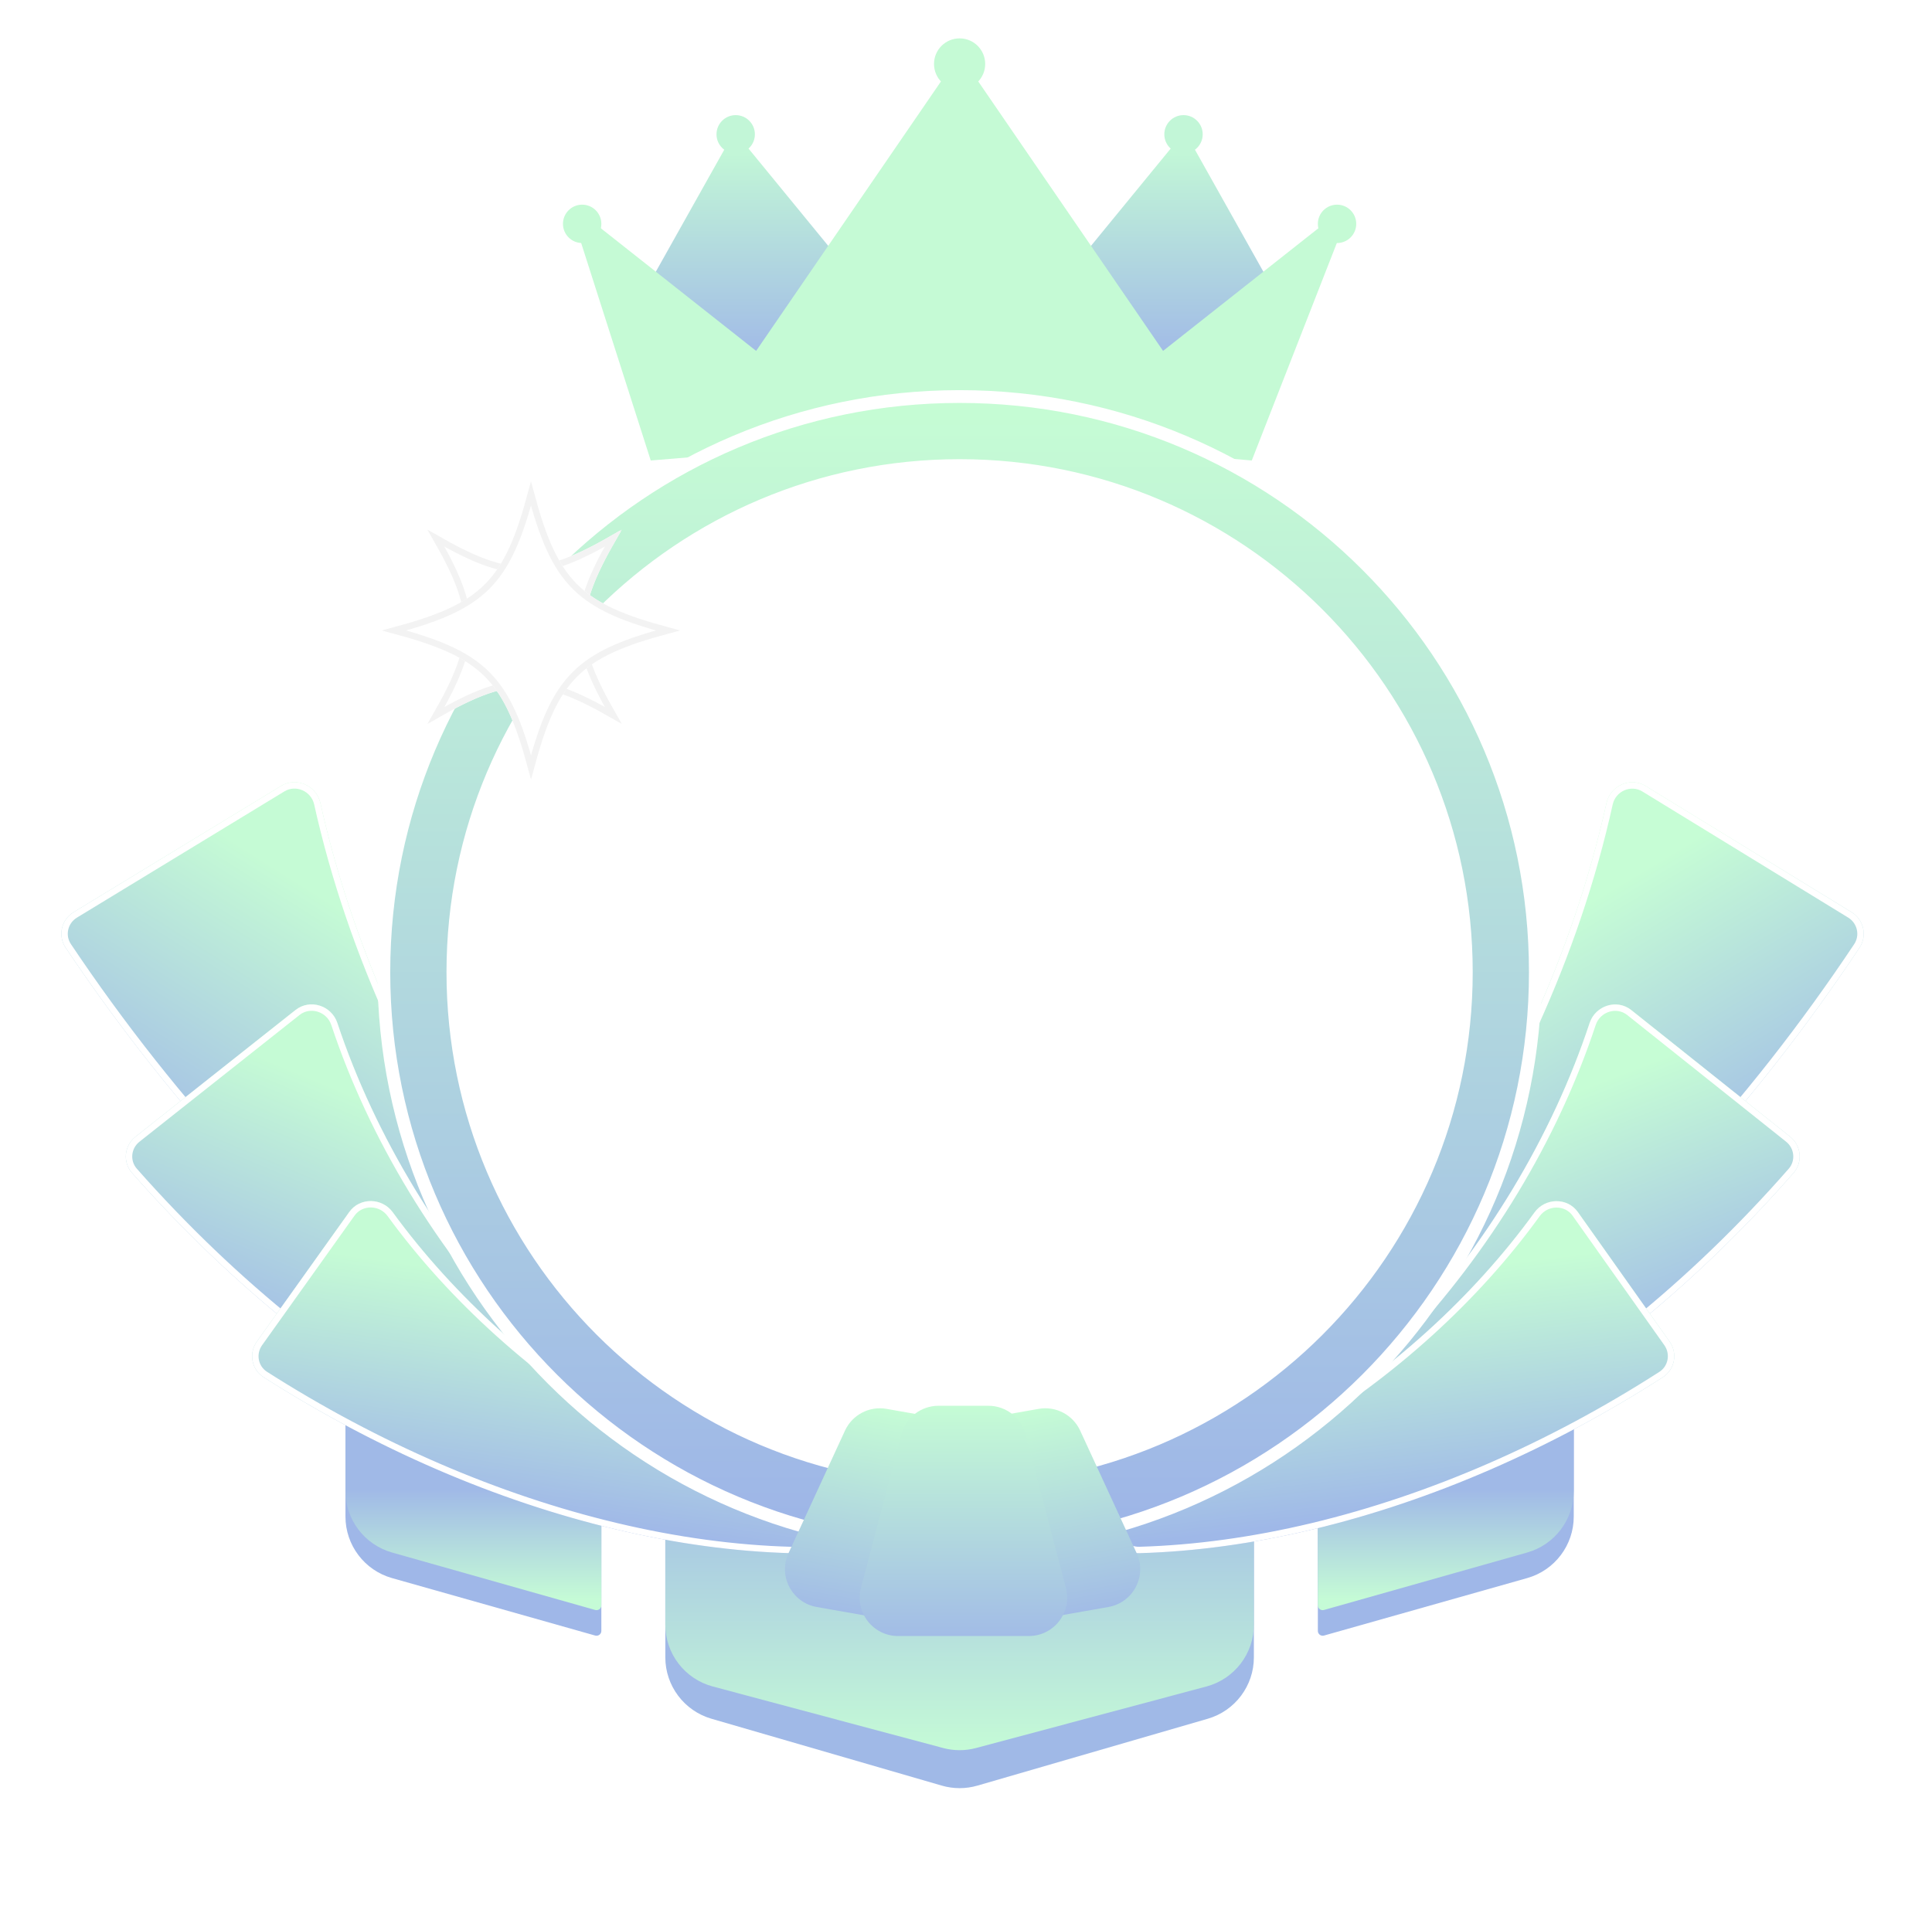 <svg width="151" height="149" viewBox="0 0 151 149" fill="none" xmlns="http://www.w3.org/2000/svg">
<g filter="url(#filter0_d_241_157)">
<path d="M103 126.5C103 126.751 103.24 126.932 103.481 126.864L119.361 122.371C121.514 121.762 123 119.797 123 117.56V106.392C123 106.176 122.825 106 122.608 106H108C105.239 106 103 108.239 103 111V126.5Z" fill="#9FB7E8"/>
</g>
<g filter="url(#filter1_d_241_157)">
<path d="M76.395 138.595C75.484 138.86 74.517 138.86 73.606 138.595L55.606 133.368C53.47 132.747 52 130.79 52 128.566V115C52 114.448 52.448 114 53 114H97.168C97.627 114 98 114.373 98 114.833V128.566C98 130.79 96.531 132.747 94.395 133.368L76.395 138.595Z" fill="#A0B9E7"/>
</g>
<path d="M76.291 136.655C75.445 136.881 74.555 136.881 73.71 136.655L55.71 131.846C53.522 131.262 52 129.28 52 127.015V115C52 114.448 52.448 114 53 114H97.168C97.627 114 98 114.373 98 114.833V127.015C98 129.28 96.478 131.262 94.291 131.846L76.291 136.655Z" fill="url(#paint0_linear_241_157)"/>
<path d="M103 125.5C103 125.751 103.24 125.932 103.481 125.864L119.361 121.371C121.514 120.762 123 118.797 123 116.56V105.392C123 105.176 122.825 105 122.608 105H108C105.239 105 103 107.239 103 110V125.5Z" fill="url(#paint1_linear_241_157)"/>
<g filter="url(#filter2_d_241_157)">
<path d="M47 126.5C47 126.751 46.761 126.932 46.519 126.864L30.639 122.371C28.486 121.762 27 119.797 27 117.56V106.392C27 106.176 27.176 106 27.392 106L42 106C44.762 106 47 108.239 47 111V126.5Z" fill="#9FB7E8"/>
</g>
<path d="M47 125.5C47 125.751 46.761 125.932 46.519 125.864L30.639 121.371C28.486 120.762 27 118.797 27 116.56V105.392C27 105.176 27.176 105 27.392 105L42 105C44.762 105 47 107.239 47 110V125.5Z" fill="url(#paint2_linear_241_157)"/>
<g filter="url(#filter3_d_241_157)">
<path d="M144.71 69.308C145.668 69.895 145.956 71.156 145.333 72.091C137.011 84.59 126.953 95.501 116.057 103.835C109.051 109.194 101.846 113.375 94.713 116.25C92.573 117.113 91.284 114.102 93.098 112.674C99.26 107.824 105.057 101.717 110.094 94.706C117.593 84.267 122.992 72.4 125.556 60.788C125.859 59.414 127.425 58.715 128.624 59.45L144.71 69.308Z" fill="url(#paint3_linear_241_157)"/>
<path d="M144.58 69.522C145.418 70.036 145.668 71.138 145.125 71.953C136.817 84.431 126.777 95.321 115.905 103.637C108.914 108.984 101.729 113.153 94.62 116.018C94.144 116.21 93.734 116.181 93.408 116.03C93.078 115.876 92.812 115.585 92.652 115.22C92.329 114.488 92.446 113.505 93.253 112.871C99.434 108.005 105.248 101.881 110.297 94.852C117.814 84.388 123.228 72.489 125.8 60.841C126.068 59.629 127.447 59.022 128.494 59.663L144.58 69.522Z" stroke="white" stroke-width="0.5"/>
</g>
<g filter="url(#filter4_d_241_157)">
<path d="M139.908 86.863C140.788 87.564 140.917 88.855 140.176 89.701C132.43 98.55 123.359 105.884 113.753 111.05C108.201 114.036 102.575 116.241 97.04 117.622C94.804 118.179 93.969 114.919 95.932 113.713C100.669 110.802 105.198 107.097 109.282 102.751C116.098 95.498 121.308 86.847 124.239 77.978C124.691 76.613 126.37 76.067 127.494 76.963L139.908 86.863Z" fill="url(#paint4_linear_241_157)"/>
<path d="M139.752 87.058C140.523 87.673 140.633 88.8 139.988 89.536C132.26 98.365 123.212 105.679 113.634 110.83C108.099 113.807 102.493 116.004 96.98 117.379C96.485 117.503 96.087 117.412 95.788 117.209C95.484 117.002 95.261 116.665 95.153 116.263C94.934 115.457 95.19 114.462 96.063 113.926C100.82 111.003 105.366 107.284 109.464 102.922C116.303 95.644 121.533 86.962 124.477 78.057C124.877 76.847 126.358 76.377 127.338 77.159L139.752 87.058Z" stroke="white" stroke-width="0.5"/>
</g>
<g filter="url(#filter5_d_241_157)">
<path d="M130.487 102.874C131.137 103.791 130.904 105.064 129.959 105.672C121.259 111.26 111.885 115.342 102.643 117.556C97.982 118.672 93.43 119.295 89.085 119.423C86.78 119.491 86.731 116.187 88.918 115.457C93.043 114.08 97.177 112.173 101.158 109.785C108.628 105.304 115.166 99.37 119.933 92.783C120.765 91.635 122.499 91.597 123.319 92.754L130.487 102.874Z" fill="url(#paint5_linear_241_157)"/>
<path d="M130.283 103.018C130.852 103.822 130.646 104.933 129.824 105.461C121.146 111.036 111.797 115.106 102.585 117.313C97.939 118.425 93.404 119.046 89.078 119.173C88.566 119.188 88.202 119.018 87.961 118.763C87.715 118.503 87.579 118.136 87.567 117.732C87.543 116.919 88.021 116.02 88.998 115.694C93.141 114.312 97.29 112.396 101.286 109.999C108.784 105.502 115.348 99.546 120.136 92.93C120.873 91.912 122.4 91.89 123.115 92.899L130.283 103.018Z" stroke="white" stroke-width="0.5"/>
</g>
<g filter="url(#filter6_d_241_157)">
<path d="M5.749 69.314C4.79 69.898 4.503 71.155 5.128 72.088C13.509 84.588 23.637 95.5 34.608 103.835C41.678 109.206 48.95 113.394 56.147 116.27C58.297 117.128 59.58 114.123 57.757 112.699C51.541 107.845 45.692 101.729 40.612 94.706C33.061 84.266 27.625 72.397 25.043 60.784C24.738 59.413 23.167 58.712 21.964 59.444L5.749 69.314Z" fill="url(#paint6_linear_241_157)"/>
<path d="M5.88 69.526C5.04 70.038 4.792 71.137 5.337 71.95C13.703 84.43 23.812 95.321 34.76 103.637C41.815 108.997 49.066 113.172 56.24 116.038C56.718 116.229 57.129 116.2 57.455 116.048C57.786 115.894 58.052 115.604 58.212 115.24C58.534 114.509 58.413 113.528 57.603 112.895C51.367 108.025 45.502 101.892 40.409 94.851C32.839 84.386 27.388 72.486 24.799 60.837C24.529 59.627 23.145 59.018 22.096 59.657L5.88 69.526Z" stroke="white" stroke-width="0.5"/>
</g>
<g filter="url(#filter7_d_241_157)">
<path d="M10.586 86.868C9.704 87.567 9.575 88.853 10.319 89.697C18.12 98.548 27.255 105.883 36.928 111.05C42.534 114.044 48.214 116.254 53.802 117.633C56.047 118.187 56.88 114.936 54.907 113.735C50.124 110.82 45.552 107.108 41.429 102.751C34.565 95.496 29.318 86.843 26.367 77.972C25.914 76.61 24.228 76.064 23.101 76.957L10.586 86.868Z" fill="url(#paint7_linear_241_157)"/>
<path d="M10.743 87.063C9.97 87.675 9.86 88.798 10.508 89.533C18.29 98.364 27.402 105.679 37.047 110.831C42.635 113.816 48.297 116.017 53.862 117.391C54.359 117.514 54.758 117.424 55.058 117.221C55.362 117.014 55.585 116.677 55.694 116.277C55.912 115.473 55.653 114.481 54.777 113.947C49.974 111.021 45.384 107.294 41.247 102.921C34.359 95.641 29.092 86.957 26.129 78.05C25.728 76.843 24.24 76.373 23.257 77.152L10.743 87.063Z" stroke="white" stroke-width="0.5"/>
</g>
<g filter="url(#filter8_d_241_157)">
<path d="M20.076 102.877C19.424 103.792 19.655 105.062 20.602 105.667C29.364 111.258 38.806 115.342 48.114 117.556C52.824 118.676 57.422 119.299 61.811 119.424C64.123 119.49 64.178 116.199 61.984 115.474C57.814 114.096 53.635 112.182 49.61 109.785C42.084 105.301 35.496 99.363 30.696 92.771C29.863 91.627 28.125 91.593 27.302 92.747L20.076 102.877Z" fill="url(#paint8_linear_241_157)"/>
<path d="M20.28 103.021C19.709 103.823 19.914 104.931 20.738 105.457C29.478 111.034 38.895 115.106 48.173 117.313C52.867 118.43 57.449 119.051 61.819 119.175C62.332 119.19 62.698 119.02 62.94 118.765C63.187 118.507 63.324 118.141 63.337 117.738C63.362 116.929 62.884 116.034 61.905 115.71C57.716 114.327 53.52 112.405 49.481 109.998C41.927 105.499 35.314 99.538 30.493 92.917C29.754 91.904 28.224 91.884 27.506 92.89L20.28 103.021Z" stroke="white" stroke-width="0.5"/>
</g>
<path d="M58 11C57.779 11.052 57.874 11.111 57.631 11.111C57.447 11.111 57.174 11.03 57 11L51 21.7L58.871 28L64.775 19.271L58 11ZM93 11C92.826 11.03 92.555 11.111 92.372 11.111C92.129 11.111 92.221 11.052 92 11L85.228 19.271L91.131 28L99 21.7L93 11Z" fill="url(#paint9_linear_241_157)"/>
<path d="M103.853 17.203L90.903 27.432L76.206 6C75.827 6.106 75.426 6.174 75 6.174C74.574 6.174 74.173 6.106 73.794 6L59.097 27.432L46.147 17.203C45.826 17.44 45.43 17.604 45 17.677L50.86 36L75 34L97.835 36L105 17.677C104.57 17.604 104.174 17.44 103.853 17.203Z" fill="#C5FAD5"/>
<g filter="url(#filter9_d_241_157)">
<mask id="path-21-outside-1_241_157" maskUnits="userSpaceOnUse" x="29" y="29" width="92" height="92" fill="black">
<rect fill="white" x="29" y="29" width="92" height="92"/>
<path d="M120 75C120 99.853 99.853 120 75 120C50.147 120 30 99.853 30 75C30 50.147 50.147 30 75 30C99.853 30 120 50.147 120 75ZM35.397 75C35.397 96.872 53.128 114.603 75 114.603C96.872 114.603 114.603 96.872 114.603 75C114.603 53.128 96.872 35.397 75 35.397C53.128 35.397 35.397 53.128 35.397 75Z"/>
</mask>
<path d="M120 75C120 99.853 99.853 120 75 120C50.147 120 30 99.853 30 75C30 50.147 50.147 30 75 30C99.853 30 120 50.147 120 75ZM35.397 75C35.397 96.872 53.128 114.603 75 114.603C96.872 114.603 114.603 96.872 114.603 75C114.603 53.128 96.872 35.397 75 35.397C53.128 35.397 35.397 53.128 35.397 75Z" fill="url(#paint10_linear_241_157)"/>
<path d="M120 75C120 99.853 99.853 120 75 120C50.147 120 30 99.853 30 75C30 50.147 50.147 30 75 30C99.853 30 120 50.147 120 75ZM35.397 75C35.397 96.872 53.128 114.603 75 114.603C96.872 114.603 114.603 96.872 114.603 75C114.603 53.128 96.872 35.397 75 35.397C53.128 35.397 35.397 53.128 35.397 75Z" stroke="white" mask="url(#path-21-outside-1_241_157)"/>
</g>
<g filter="url(#filter10_d_241_157)">
<path d="M75.707 112.377C75.82 111.019 76.834 109.908 78.176 109.671L81.178 109.142C82.52 108.905 83.853 109.603 84.423 110.841L88.838 120.419C89.661 122.206 88.572 124.288 86.634 124.63L78.346 126.091C76.408 126.433 74.672 124.849 74.835 122.889L75.707 112.377Z" fill="url(#paint11_linear_241_157)"/>
</g>
<g filter="url(#filter11_d_241_157)">
<path d="M66.043 110.841C66.614 109.603 67.947 108.905 69.289 109.142L72.291 109.671C73.633 109.908 74.647 111.019 74.76 112.378L75.632 122.889C75.795 124.849 74.058 126.433 72.121 126.091L63.832 124.63C61.895 124.288 60.805 122.206 61.629 120.42L66.043 110.841Z" fill="url(#paint12_linear_241_157)"/>
</g>
<g filter="url(#filter12_d_241_157)">
<path d="M70.448 111.137C70.795 109.819 71.987 108.9 73.35 108.9H77.251C78.613 108.9 79.805 109.819 80.152 111.137L83.31 123.137C83.81 125.039 82.376 126.9 80.408 126.9H70.192C68.225 126.9 66.79 125.039 67.29 123.137L70.448 111.137Z" fill="url(#paint13_linear_241_157)"/>
</g>
<g filter="url(#filter13_d_241_157)">
<path d="M48.511 39.566C44.77 45.902 44.77 48.096 48.512 54.433C48.518 54.444 48.519 54.456 48.518 54.467C48.516 54.479 48.51 54.49 48.502 54.498C48.494 54.506 48.483 54.512 48.471 54.514C48.46 54.516 48.448 54.514 48.437 54.508C42.096 50.77 39.902 50.77 33.566 54.511C33.555 54.517 33.543 54.519 33.532 54.517C33.52 54.515 33.509 54.509 33.501 54.501C33.493 54.493 33.487 54.482 33.485 54.47C33.483 54.459 33.485 54.447 33.491 54.436C37.23 48.098 37.23 45.904 33.49 39.565C33.484 39.554 33.483 39.542 33.484 39.531C33.486 39.519 33.492 39.508 33.5 39.5C33.508 39.492 33.519 39.486 33.531 39.484C33.542 39.483 33.554 39.484 33.565 39.49C39.903 43.23 42.098 43.23 48.436 39.491C48.447 39.485 48.459 39.483 48.47 39.485C48.482 39.487 48.493 39.493 48.501 39.501C48.509 39.509 48.515 39.52 48.517 39.532C48.518 39.543 48.517 39.555 48.511 39.566Z" fill="white"/>
<path d="M45.456 46.999C45.456 49.054 46.297 51.09 47.924 53.92C45.092 52.295 43.055 51.455 41 51.455C38.944 51.456 36.908 52.296 34.079 53.923C35.705 51.093 36.545 49.056 36.545 47.001C36.545 44.945 35.704 42.909 34.078 40.078C36.909 41.704 38.945 42.545 41.001 42.545C43.056 42.545 45.092 41.705 47.922 40.079C46.296 42.908 45.455 44.944 45.456 46.999Z" stroke="#F3F3F3" stroke-width="0.5"/>
</g>
<g filter="url(#filter14_d_241_157)">
<path d="M52.958 47.346C45.232 49.336 43.55 51.018 41.56 58.745C41.557 58.758 41.549 58.768 41.538 58.776C41.528 58.783 41.516 58.787 41.503 58.787C41.49 58.787 41.478 58.783 41.468 58.776C41.457 58.768 41.45 58.758 41.446 58.745C39.45 51.018 37.768 49.336 30.042 47.346C30.029 47.342 30.019 47.334 30.012 47.324C30.004 47.314 30 47.301 30 47.289C30 47.276 30.004 47.263 30.012 47.253C30.019 47.243 30.029 47.235 30.042 47.231C37.768 45.239 39.45 43.556 41.443 35.829C41.447 35.817 41.454 35.806 41.465 35.799C41.475 35.791 41.487 35.787 41.5 35.787C41.513 35.787 41.525 35.791 41.535 35.799C41.546 35.806 41.553 35.817 41.557 35.829C43.55 43.556 45.232 45.239 52.958 47.231C52.971 47.235 52.981 47.243 52.989 47.253C52.996 47.263 53 47.276 53 47.289C53 47.301 52.996 47.314 52.989 47.324C52.981 47.334 52.971 47.342 52.958 47.346Z" fill="white"/>
<path d="M44.931 43.857C46.514 45.441 48.736 46.358 52.194 47.288C48.736 48.217 46.514 49.134 44.931 50.718C43.348 52.301 42.431 54.522 41.503 57.982C40.571 54.522 39.653 52.301 38.069 50.717C36.486 49.134 34.264 48.217 30.806 47.288C34.264 46.358 36.486 45.441 38.069 43.857C39.652 42.274 40.57 40.052 41.5 36.593C42.43 40.052 43.348 42.274 44.931 43.857Z" stroke="#F3F3F3" stroke-width="0.5"/>
</g>
<path d="M104.5 19C105.328 19 106 18.328 106 17.5C106 16.672 105.328 16 104.5 16C103.672 16 103 16.672 103 17.5C103 18.328 103.672 19 104.5 19Z" fill="#C5FAD5"/>
<path d="M45.5 19C46.328 19 47 18.328 47 17.5C47 16.672 46.328 16 45.5 16C44.672 16 44 16.672 44 17.5C44 18.328 44.672 19 45.5 19Z" fill="#C5FAD5"/>
<path d="M75 7C76.105 7 77 6.105 77 5C77 3.895 76.105 3 75 3C73.895 3 73 3.895 73 5C73 6.105 73.895 7 75 7Z" fill="#C5FAD5"/>
<path d="M92.5 12C93.328 12 94 11.328 94 10.5C94 9.672 93.328 9 92.5 9C91.672 9 91 9.672 91 10.5C91 11.328 91.672 12 92.5 12Z" fill="#C2F6D7"/>
<path d="M57.5 12C58.328 12 59 11.328 59 10.5C59 9.672 58.328 9 57.5 9C56.672 9 56 9.672 56 10.5C56 11.328 56.672 12 57.5 12Z" fill="#C2F6D7"/>
<defs>
<filter id="filter0_d_241_157" x="102" y="106" width="22" height="22.878" filterUnits="userSpaceOnUse" color-interpolation-filters="sRGB">
<feFlood flood-opacity="0" result="BackgroundImageFix"/>
<feColorMatrix in="SourceAlpha" type="matrix" values="0 0 0 0 0 0 0 0 0 0 0 0 0 0 0 0 0 0 127 0" result="hardAlpha"/>
<feOffset dy="1"/>
<feGaussianBlur stdDeviation="0.5"/>
<feComposite in2="hardAlpha" operator="out"/>
<feColorMatrix type="matrix" values="0 0 0 0 0 0 0 0 0 0 0 0 0 0 0 0 0 0 0.25 0"/>
<feBlend mode="normal" in2="BackgroundImageFix" result="effect1_dropShadow_241_157"/>
<feBlend mode="normal" in="SourceGraphic" in2="effect1_dropShadow_241_157" result="shape"/>
</filter>
<filter id="filter1_d_241_157" x="51" y="114" width="48" height="26.794" filterUnits="userSpaceOnUse" color-interpolation-filters="sRGB">
<feFlood flood-opacity="0" result="BackgroundImageFix"/>
<feColorMatrix in="SourceAlpha" type="matrix" values="0 0 0 0 0 0 0 0 0 0 0 0 0 0 0 0 0 0 127 0" result="hardAlpha"/>
<feOffset dy="1"/>
<feGaussianBlur stdDeviation="0.5"/>
<feComposite in2="hardAlpha" operator="out"/>
<feColorMatrix type="matrix" values="0 0 0 0 0 0 0 0 0 0 0 0 0 0 0 0 0 0 0.25 0"/>
<feBlend mode="normal" in2="BackgroundImageFix" result="effect1_dropShadow_241_157"/>
<feBlend mode="normal" in="SourceGraphic" in2="effect1_dropShadow_241_157" result="shape"/>
</filter>
<filter id="filter2_d_241_157" x="26" y="106" width="22" height="22.878" filterUnits="userSpaceOnUse" color-interpolation-filters="sRGB">
<feFlood flood-opacity="0" result="BackgroundImageFix"/>
<feColorMatrix in="SourceAlpha" type="matrix" values="0 0 0 0 0 0 0 0 0 0 0 0 0 0 0 0 0 0 127 0" result="hardAlpha"/>
<feOffset dy="1"/>
<feGaussianBlur stdDeviation="0.5"/>
<feComposite in2="hardAlpha" operator="out"/>
<feColorMatrix type="matrix" values="0 0 0 0 0 0 0 0 0 0 0 0 0 0 0 0 0 0 0.25 0"/>
<feBlend mode="normal" in2="BackgroundImageFix" result="effect1_dropShadow_241_157"/>
<feBlend mode="normal" in="SourceGraphic" in2="effect1_dropShadow_241_157" result="shape"/>
</filter>
<filter id="filter3_d_241_157" x="90.235" y="59.153" width="57.428" height="61.249" filterUnits="userSpaceOnUse" color-interpolation-filters="sRGB">
<feFlood flood-opacity="0" result="BackgroundImageFix"/>
<feColorMatrix in="SourceAlpha" type="matrix" values="0 0 0 0 0 0 0 0 0 0 0 0 0 0 0 0 0 0 127 0" result="hardAlpha"/>
<feOffset dy="2"/>
<feGaussianBlur stdDeviation="1"/>
<feComposite in2="hardAlpha" operator="out"/>
<feColorMatrix type="matrix" values="0 0 0 0 0 0 0 0 0 0 0 0 0 0 0 0 0 0 0.25 0"/>
<feBlend mode="normal" in2="BackgroundImageFix" result="effect1_dropShadow_241_157"/>
<feBlend mode="normal" in="SourceGraphic" in2="effect1_dropShadow_241_157" result="shape"/>
</filter>
<filter id="filter4_d_241_157" x="92.829" y="76.525" width="49.83" height="45.16" filterUnits="userSpaceOnUse" color-interpolation-filters="sRGB">
<feFlood flood-opacity="0" result="BackgroundImageFix"/>
<feColorMatrix in="SourceAlpha" type="matrix" values="0 0 0 0 0 0 0 0 0 0 0 0 0 0 0 0 0 0 127 0" result="hardAlpha"/>
<feOffset dy="2"/>
<feGaussianBlur stdDeviation="1"/>
<feComposite in2="hardAlpha" operator="out"/>
<feColorMatrix type="matrix" values="0 0 0 0 0 0 0 0 0 0 0 0 0 0 0 0 0 0 0.25 0"/>
<feBlend mode="normal" in2="BackgroundImageFix" result="effect1_dropShadow_241_157"/>
<feBlend mode="normal" in="SourceGraphic" in2="effect1_dropShadow_241_157" result="shape"/>
</filter>
<filter id="filter5_d_241_157" x="85.316" y="91.904" width="47.539" height="31.52" filterUnits="userSpaceOnUse" color-interpolation-filters="sRGB">
<feFlood flood-opacity="0" result="BackgroundImageFix"/>
<feColorMatrix in="SourceAlpha" type="matrix" values="0 0 0 0 0 0 0 0 0 0 0 0 0 0 0 0 0 0 127 0" result="hardAlpha"/>
<feOffset dy="2"/>
<feGaussianBlur stdDeviation="1"/>
<feComposite in2="hardAlpha" operator="out"/>
<feColorMatrix type="matrix" values="0 0 0 0 0 0 0 0 0 0 0 0 0 0 0 0 0 0 0.25 0"/>
<feBlend mode="normal" in2="BackgroundImageFix" result="effect1_dropShadow_241_157"/>
<feBlend mode="normal" in="SourceGraphic" in2="effect1_dropShadow_241_157" result="shape"/>
</filter>
<filter id="filter6_d_241_157" x="2.796" y="59.149" width="57.831" height="61.272" filterUnits="userSpaceOnUse" color-interpolation-filters="sRGB">
<feFlood flood-opacity="0" result="BackgroundImageFix"/>
<feColorMatrix in="SourceAlpha" type="matrix" values="0 0 0 0 0 0 0 0 0 0 0 0 0 0 0 0 0 0 127 0" result="hardAlpha"/>
<feOffset dy="2"/>
<feGaussianBlur stdDeviation="1"/>
<feComposite in2="hardAlpha" operator="out"/>
<feColorMatrix type="matrix" values="0 0 0 0 0 0 0 0 0 0 0 0 0 0 0 0 0 0 0.25 0"/>
<feBlend mode="normal" in2="BackgroundImageFix" result="effect1_dropShadow_241_157"/>
<feBlend mode="normal" in="SourceGraphic" in2="effect1_dropShadow_241_157" result="shape"/>
</filter>
<filter id="filter7_d_241_157" x="7.834" y="76.52" width="50.184" height="45.176" filterUnits="userSpaceOnUse" color-interpolation-filters="sRGB">
<feFlood flood-opacity="0" result="BackgroundImageFix"/>
<feColorMatrix in="SourceAlpha" type="matrix" values="0 0 0 0 0 0 0 0 0 0 0 0 0 0 0 0 0 0 127 0" result="hardAlpha"/>
<feOffset dy="2"/>
<feGaussianBlur stdDeviation="1"/>
<feComposite in2="hardAlpha" operator="out"/>
<feColorMatrix type="matrix" values="0 0 0 0 0 0 0 0 0 0 0 0 0 0 0 0 0 0 0.25 0"/>
<feBlend mode="normal" in2="BackgroundImageFix" result="effect1_dropShadow_241_157"/>
<feBlend mode="normal" in="SourceGraphic" in2="effect1_dropShadow_241_157" result="shape"/>
</filter>
<filter id="filter8_d_241_157" x="17.706" y="91.897" width="47.883" height="31.528" filterUnits="userSpaceOnUse" color-interpolation-filters="sRGB">
<feFlood flood-opacity="0" result="BackgroundImageFix"/>
<feColorMatrix in="SourceAlpha" type="matrix" values="0 0 0 0 0 0 0 0 0 0 0 0 0 0 0 0 0 0 127 0" result="hardAlpha"/>
<feOffset dy="2"/>
<feGaussianBlur stdDeviation="1"/>
<feComposite in2="hardAlpha" operator="out"/>
<feColorMatrix type="matrix" values="0 0 0 0 0 0 0 0 0 0 0 0 0 0 0 0 0 0 0.25 0"/>
<feBlend mode="normal" in2="BackgroundImageFix" result="effect1_dropShadow_241_157"/>
<feBlend mode="normal" in="SourceGraphic" in2="effect1_dropShadow_241_157" result="shape"/>
</filter>
<filter id="filter9_d_241_157" x="28.5" y="29.5" width="93" height="93" filterUnits="userSpaceOnUse" color-interpolation-filters="sRGB">
<feFlood flood-opacity="0" result="BackgroundImageFix"/>
<feColorMatrix in="SourceAlpha" type="matrix" values="0 0 0 0 0 0 0 0 0 0 0 0 0 0 0 0 0 0 127 0" result="hardAlpha"/>
<feOffset dy="1"/>
<feGaussianBlur stdDeviation="0.5"/>
<feComposite in2="hardAlpha" operator="out"/>
<feColorMatrix type="matrix" values="0 0 0 0 0 0 0 0 0 0 0 0 0 0 0 0 0 0 0.25 0"/>
<feBlend mode="normal" in2="BackgroundImageFix" result="effect1_dropShadow_241_157"/>
<feBlend mode="normal" in="SourceGraphic" in2="effect1_dropShadow_241_157" result="shape"/>
</filter>
<filter id="filter10_d_241_157" x="73.824" y="109.096" width="16.291" height="19.041" filterUnits="userSpaceOnUse" color-interpolation-filters="sRGB">
<feFlood flood-opacity="0" result="BackgroundImageFix"/>
<feColorMatrix in="SourceAlpha" type="matrix" values="0 0 0 0 0 0 0 0 0 0 0 0 0 0 0 0 0 0 127 0" result="hardAlpha"/>
<feOffset dy="1"/>
<feGaussianBlur stdDeviation="0.5"/>
<feComposite in2="hardAlpha" operator="out"/>
<feColorMatrix type="matrix" values="0 0 0 0 0 0 0 0 0 0 0 0 0 0 0 0 0 0 0.25 0"/>
<feBlend mode="normal" in2="BackgroundImageFix" result="effect1_dropShadow_241_157"/>
<feBlend mode="normal" in="SourceGraphic" in2="effect1_dropShadow_241_157" result="shape"/>
</filter>
<filter id="filter11_d_241_157" x="60.351" y="109.096" width="16.291" height="19.041" filterUnits="userSpaceOnUse" color-interpolation-filters="sRGB">
<feFlood flood-opacity="0" result="BackgroundImageFix"/>
<feColorMatrix in="SourceAlpha" type="matrix" values="0 0 0 0 0 0 0 0 0 0 0 0 0 0 0 0 0 0 127 0" result="hardAlpha"/>
<feOffset dy="1"/>
<feGaussianBlur stdDeviation="0.5"/>
<feComposite in2="hardAlpha" operator="out"/>
<feColorMatrix type="matrix" values="0 0 0 0 0 0 0 0 0 0 0 0 0 0 0 0 0 0 0.25 0"/>
<feBlend mode="normal" in2="BackgroundImageFix" result="effect1_dropShadow_241_157"/>
<feBlend mode="normal" in="SourceGraphic" in2="effect1_dropShadow_241_157" result="shape"/>
</filter>
<filter id="filter12_d_241_157" x="66.19" y="108.9" width="18.22" height="20" filterUnits="userSpaceOnUse" color-interpolation-filters="sRGB">
<feFlood flood-opacity="0" result="BackgroundImageFix"/>
<feColorMatrix in="SourceAlpha" type="matrix" values="0 0 0 0 0 0 0 0 0 0 0 0 0 0 0 0 0 0 127 0" result="hardAlpha"/>
<feOffset dy="1"/>
<feGaussianBlur stdDeviation="0.5"/>
<feComposite in2="hardAlpha" operator="out"/>
<feColorMatrix type="matrix" values="0 0 0 0 0 0 0 0 0 0 0 0 0 0 0 0 0 0 0.25 0"/>
<feBlend mode="normal" in2="BackgroundImageFix" result="effect1_dropShadow_241_157"/>
<feBlend mode="normal" in="SourceGraphic" in2="effect1_dropShadow_241_157" result="shape"/>
</filter>
<filter id="filter13_d_241_157" x="31.484" y="39.484" width="19.035" height="19.033" filterUnits="userSpaceOnUse" color-interpolation-filters="sRGB">
<feFlood flood-opacity="0" result="BackgroundImageFix"/>
<feColorMatrix in="SourceAlpha" type="matrix" values="0 0 0 0 0 0 0 0 0 0 0 0 0 0 0 0 0 0 127 0" result="hardAlpha"/>
<feOffset dy="2"/>
<feGaussianBlur stdDeviation="1"/>
<feComposite in2="hardAlpha" operator="out"/>
<feColorMatrix type="matrix" values="0 0 0 0 1 0 0 0 0 1 0 0 0 0 1 0 0 0 1 0"/>
<feBlend mode="normal" in2="BackgroundImageFix" result="effect1_dropShadow_241_157"/>
<feBlend mode="normal" in="SourceGraphic" in2="effect1_dropShadow_241_157" result="shape"/>
</filter>
<filter id="filter14_d_241_157" x="28" y="35.787" width="27" height="27" filterUnits="userSpaceOnUse" color-interpolation-filters="sRGB">
<feFlood flood-opacity="0" result="BackgroundImageFix"/>
<feColorMatrix in="SourceAlpha" type="matrix" values="0 0 0 0 0 0 0 0 0 0 0 0 0 0 0 0 0 0 127 0" result="hardAlpha"/>
<feOffset dy="2"/>
<feGaussianBlur stdDeviation="1"/>
<feComposite in2="hardAlpha" operator="out"/>
<feColorMatrix type="matrix" values="0 0 0 0 1 0 0 0 0 1 0 0 0 0 1 0 0 0 1 0"/>
<feBlend mode="normal" in2="BackgroundImageFix" result="effect1_dropShadow_241_157"/>
<feBlend mode="normal" in="SourceGraphic" in2="effect1_dropShadow_241_157" result="shape"/>
</filter>
<linearGradient id="paint0_linear_241_157" x1="75" y1="137" x2="75" y2="114" gradientUnits="userSpaceOnUse">
<stop stop-color="#C5FBD6"/>
<stop offset="1" stop-color="#A0B9E7"/>
</linearGradient>
<linearGradient id="paint1_linear_241_157" x1="113" y1="125" x2="113" y2="116.429" gradientUnits="userSpaceOnUse">
<stop stop-color="#C5FBD6"/>
<stop offset="1" stop-color="#A0B9E7"/>
</linearGradient>
<linearGradient id="paint2_linear_241_157" x1="37" y1="125" x2="37" y2="116.429" gradientUnits="userSpaceOnUse">
<stop stop-color="#C5FBD6"/>
<stop offset="1" stop-color="#A0B9E7"/>
</linearGradient>
<linearGradient id="paint3_linear_241_157" x1="133.91" y1="62.689" x2="146.97" y2="84.457" gradientUnits="userSpaceOnUse">
<stop stop-color="#C6FDD5"/>
<stop offset="1" stop-color="#9FB8E8"/>
</linearGradient>
<linearGradient id="paint4_linear_241_157" x1="131.392" y1="80.072" x2="139.342" y2="100.372" gradientUnits="userSpaceOnUse">
<stop stop-color="#C6FDD5"/>
<stop offset="1" stop-color="#9FB8E8"/>
</linearGradient>
<linearGradient id="paint5_linear_241_157" x1="125.457" y1="95.773" x2="127.652" y2="114.03" gradientUnits="userSpaceOnUse">
<stop stop-color="#C6FDD5"/>
<stop offset="1" stop-color="#9FB8E8"/>
</linearGradient>
<linearGradient id="paint6_linear_241_157" x1="16.633" y1="62.689" x2="3.295" y2="83.839" gradientUnits="userSpaceOnUse">
<stop stop-color="#C5FBD5"/>
<stop offset="1" stop-color="#A0B8E8"/>
</linearGradient>
<linearGradient id="paint7_linear_241_157" x1="19.168" y1="80.072" x2="10.841" y2="99.897" gradientUnits="userSpaceOnUse">
<stop stop-color="#C5FBD5"/>
<stop offset="1" stop-color="#A0B8E8"/>
</linearGradient>
<linearGradient id="paint8_linear_241_157" x1="25.143" y1="95.773" x2="22.537" y2="113.679" gradientUnits="userSpaceOnUse">
<stop stop-color="#C5FBD5"/>
<stop offset="1" stop-color="#A0B8E8"/>
</linearGradient>
<linearGradient id="paint9_linear_241_157" x1="75" y1="11" x2="75" y2="28" gradientUnits="userSpaceOnUse">
<stop stop-color="#C4FAD6"/>
<stop offset="1" stop-color="#A1BAE7"/>
</linearGradient>
<linearGradient id="paint10_linear_241_157" x1="75" y1="30" x2="75" y2="120" gradientUnits="userSpaceOnUse">
<stop stop-color="#C6FDD4"/>
<stop offset="1" stop-color="#9DB4E8"/>
</linearGradient>
<linearGradient id="paint11_linear_241_157" x1="79.677" y1="109.406" x2="82.49" y2="125.36" gradientUnits="userSpaceOnUse">
<stop stop-color="#C5FCD5"/>
<stop offset="1" stop-color="#A2BCE6"/>
</linearGradient>
<linearGradient id="paint12_linear_241_157" x1="70.79" y1="109.407" x2="67.977" y2="125.36" gradientUnits="userSpaceOnUse">
<stop stop-color="#C5FCD5"/>
<stop offset="1" stop-color="#A2BCE6"/>
</linearGradient>
<linearGradient id="paint13_linear_241_157" x1="75.3" y1="108.9" x2="75.3" y2="126.9" gradientUnits="userSpaceOnUse">
<stop stop-color="#C5FCD5"/>
<stop offset="1" stop-color="#A2BCE6"/>
</linearGradient>
</defs>
</svg>
